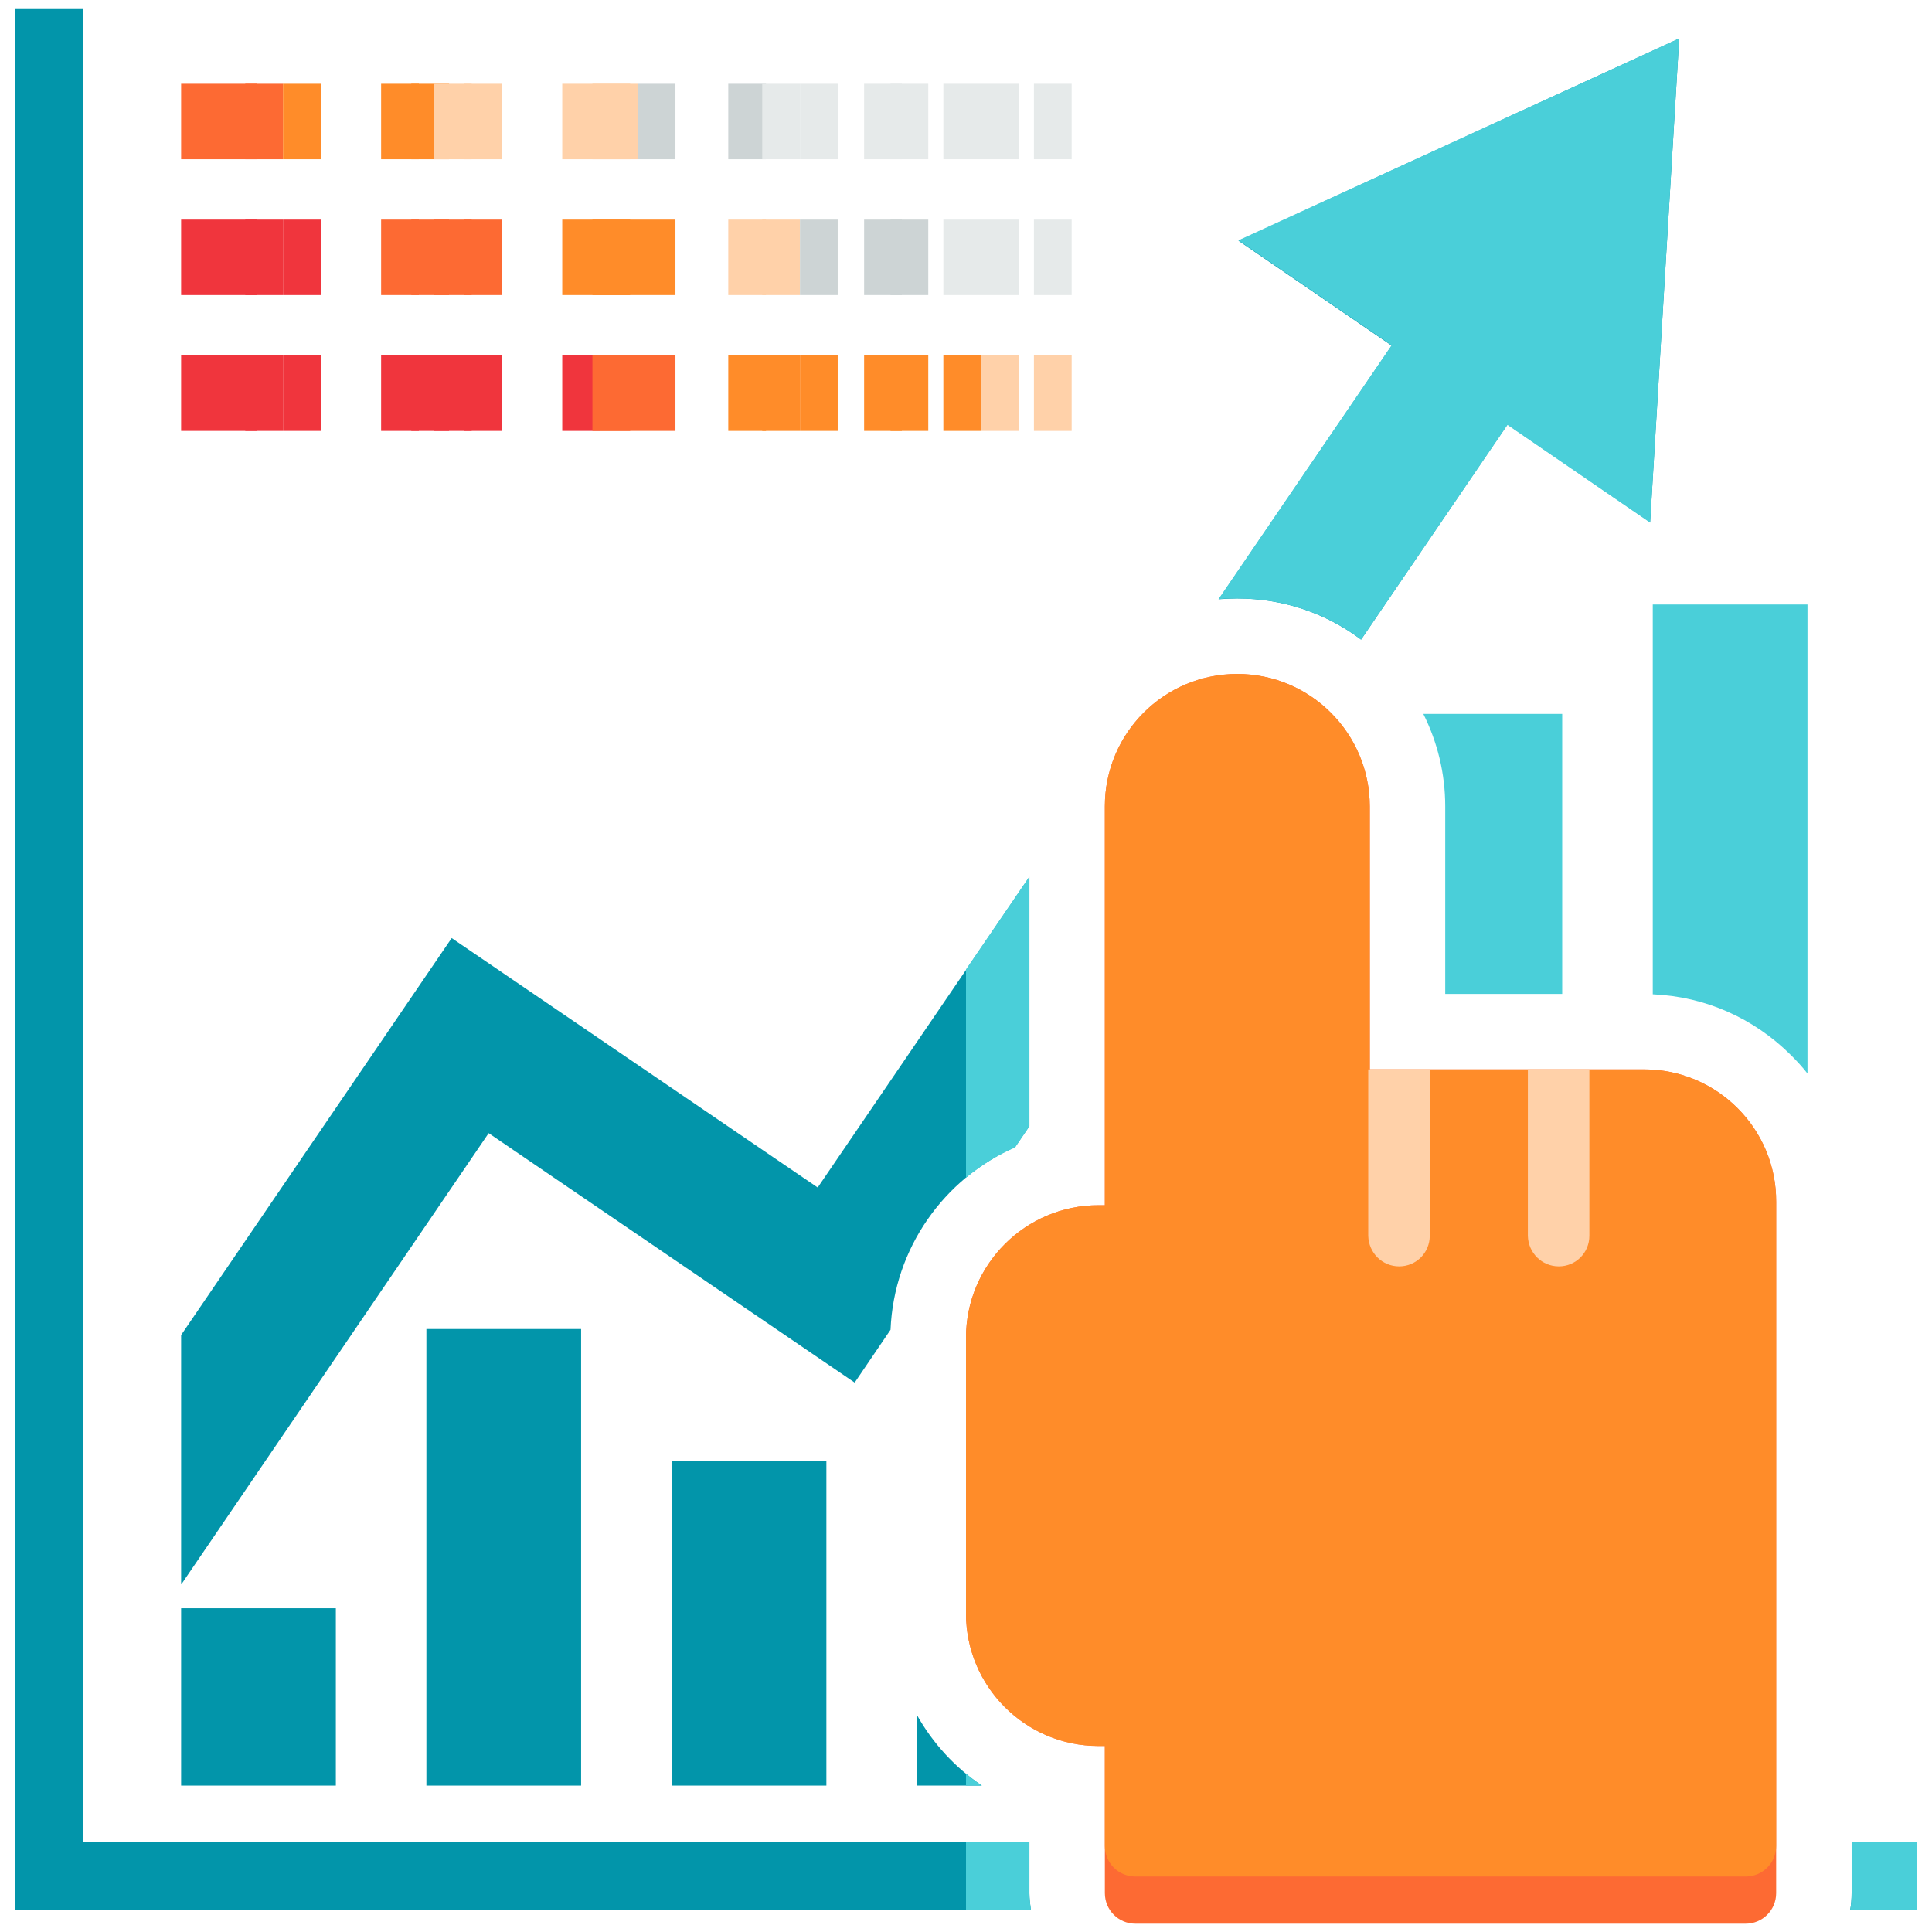 <?xml version="1.0" encoding="utf-8"?>
<!-- Generator: Adobe Illustrator 19.0.0, SVG Export Plug-In . SVG Version: 6.00 Build 0)  -->
<svg version="1.1" id="Layer_1" xmlns="http://www.w3.org/2000/svg" xmlns:xlink="http://www.w3.org/1999/xlink" x="0px" y="0px"
	 viewBox="96 11 512 512" style="enable-background:new 96 11 512 512;" xml:space="preserve">
<style type="text/css">
	.st0{fill:#0295AA;}
	.st1{fill:#4ACFD9;}
	.st2{fill:#FD6A33;}
	.st3{fill:#F0353D;}
	.st4{fill:#FF8C29;}
	.st5{fill:#FFD1A9;}
	.st6{fill:#CDD4D5;}
	.st7{fill:#E6EAEA;}
</style>
<rect x="100" y="13.2" class="st0" width="18" height="504"/>
<path class="st0" d="M456.7,180.5l38.8-57l37.8,25.9L541,21.2L424.2,74.8l40.6,27.8L419,169.8c1.6-0.1,3.3-0.2,4.9-0.2
	C436.2,169.6,447.5,173.6,456.7,180.5z"/>
<path class="st0" d="M365,315l3.8-5.6v-66l-56.1,82.3l-97-66.1L144,364.8v66h0.1l81.4-119.5l97,66.1l9.5-14
	C332.9,341.8,346.2,323.3,365,315z"/>
<path class="st0" d="M368.8,499.2H100v18h269.2c-0.2-1.5-0.4-3-0.4-4.5L368.8,499.2L368.8,499.2z"/>
<path class="st0" d="M604,499.2h-17.3v13.5c0,1.5-0.1,3-0.4,4.5H604V499.2z"/>
<path class="st1" d="M575,295.5V171.2h-41v103.3c13.9,0.6,26.8,6.3,36.7,16.2C572.2,292.2,573.7,293.8,575,295.5z"/>
<path class="st1" d="M479,274.4h31v-74.2h-36.8c3.7,7.4,5.8,15.7,5.8,24.5V274.4z"/>
<rect x="404" y="299.2" class="st1" width="41" height="185"/>
<path class="st0" d="M339,465.5v18.7h17.2C349.1,479.4,343.2,473,339,465.5z"/>
<path class="st1" d="M352,484.2h4.2c-1.5-1-2.9-2-4.2-3.2V484.2z"/>
<rect x="274" y="398.2" class="st0" width="41" height="86"/>
<rect x="209" y="363.2" class="st0" width="41" height="121"/>
<rect x="144" y="437.2" class="st0" width="41" height="47"/>
<rect x="144" y="33.2" class="st2" width="20" height="20"/>
<rect x="144" y="69.2" class="st3" width="20" height="20"/>
<rect x="144" y="105.2" class="st3" width="20" height="20"/>
<rect x="161" y="33.2" class="st2" width="10" height="20"/>
<rect x="161" y="69.2" class="st3" width="10" height="20"/>
<rect x="161" y="105.2" class="st3" width="10" height="20"/>
<rect x="171" y="33.2" class="st4" width="10" height="20"/>
<rect x="171" y="69.2" class="st3" width="10" height="20"/>
<rect x="171" y="105.2" class="st3" width="10" height="20"/>
<rect x="197" y="33.2" class="st4" width="10" height="20"/>
<rect x="197" y="69.2" class="st2" width="10" height="20"/>
<rect x="197" y="105.2" class="st3" width="10" height="20"/>
<rect x="205" y="33.2" class="st4" width="10" height="20"/>
<rect x="205" y="69.2" class="st2" width="10" height="20"/>
<rect x="205" y="105.2" class="st3" width="10" height="20"/>
<rect x="211" y="33.2" class="st5" width="10" height="20"/>
<rect x="211" y="69.2" class="st2" width="10" height="20"/>
<rect x="211" y="105.2" class="st3" width="10" height="20"/>
<rect x="219" y="33.2" class="st5" width="10" height="20"/>
<rect x="219" y="69.2" class="st2" width="10" height="20"/>
<rect x="219" y="105.2" class="st3" width="10" height="20"/>
<rect x="245" y="33.2" class="st5" width="10" height="20"/>
<rect x="245" y="69.2" class="st4" width="10" height="20"/>
<rect x="245" y="105.2" class="st3" width="10" height="20"/>
<rect x="253" y="33.2" class="st5" width="10" height="20"/>
<rect x="253" y="69.2" class="st4" width="10" height="20"/>
<rect x="253" y="105.2" class="st2" width="10" height="20"/>
<rect x="255" y="33.2" class="st5" width="10" height="20"/>
<rect x="255" y="69.2" class="st4" width="10" height="20"/>
<rect x="255" y="105.2" class="st2" width="10" height="20"/>
<rect x="265" y="33.2" class="st6" width="10" height="20"/>
<rect x="265" y="69.2" class="st4" width="10" height="20"/>
<rect x="265" y="105.2" class="st2" width="10" height="20"/>
<rect x="289" y="33.2" class="st6" width="10" height="20"/>
<rect x="289" y="69.2" class="st5" width="10" height="20"/>
<rect x="289" y="105.2" class="st4" width="10" height="20"/>
<rect x="298" y="33.2" class="st7" width="10" height="20"/>
<rect x="298" y="69.2" class="st5" width="10" height="20"/>
<rect x="298" y="105.2" class="st4" width="10" height="20"/>
<rect x="308" y="33.2" class="st7" width="10" height="20"/>
<rect x="308" y="69.2" class="st6" width="10" height="20"/>
<rect x="308" y="105.2" class="st4" width="10" height="20"/>
<rect x="325" y="33.2" class="st7" width="10" height="20"/>
<rect x="325" y="69.2" class="st6" width="10" height="20"/>
<rect x="325" y="105.2" class="st4" width="10" height="20"/>
<rect x="332" y="33.2" class="st7" width="10" height="20"/>
<rect x="332" y="69.2" class="st6" width="10" height="20"/>
<rect x="332" y="105.2" class="st4" width="10" height="20"/>
<rect x="346" y="33.2" class="st7" width="10" height="20"/>
<rect x="346" y="69.2" class="st7" width="10" height="20"/>
<rect x="346" y="105.2" class="st4" width="10" height="20"/>
<rect x="356" y="33.2" class="st7" width="10" height="20"/>
<rect x="356" y="69.2" class="st7" width="10" height="20"/>
<rect x="356" y="105.2" class="st5" width="10" height="20"/>
<rect x="370" y="33.2" class="st7" width="10" height="20"/>
<rect x="370" y="69.2" class="st7" width="10" height="20"/>
<rect x="370" y="105.2" class="st5" width="10" height="20"/>
<path class="st1" d="M368.8,499.2H352v18h17.2c-0.2-1.5-0.4-3-0.4-4.5L368.8,499.2L368.8,499.2z"/>
<path class="st1" d="M604,499.2h-17.3v13.5c0,1.5-0.1,3-0.4,4.5H604V499.2z"/>
<path class="st1" d="M456.7,180.5l38.8-56.9l37.8,25.9L541,21.2L424.2,74.7l40.6,27.8l-45.9,67.3c1.7-0.2,3.3-0.2,5-0.2
	C436.2,169.6,447.6,173.6,456.7,180.5z"/>
<path class="st1" d="M368.8,309.5v-66.2L352,267.9v55.2c3.9-3.2,8.3-6,13-8L368.8,309.5z"/>
<path class="st2" d="M531.7,294.4H459v-69.7c0-19.3-15.7-35.1-35.1-35.1s-35.1,15.7-35.1,35.1v105.7h-1.7
	c-19.3,0-35.1,15.7-35.1,35.1v73.1c0,19.3,15.7,35.1,35.1,35.1h1.7v39c0,4.5,3.6,8.1,8.1,8.1h161.7c4.5,0,8.1-3.6,8.1-8.1V329.5
	C566.8,310.2,551.1,294.4,531.7,294.4z"/>
<path class="st4" d="M531.7,294.4H459v-69.7c0-19.3-15.7-35.1-35.1-35.1s-35.1,15.7-35.1,35.1v105.7h-1.7
	c-19.3,0-35.1,15.7-35.1,35.1v73.1c0,19.3,15.7,35.1,35.1,35.1h1.7v26.5c0,4.5,3.6,8.1,8.1,8.1h161.7c4.5,0,8.1-3.6,8.1-8.1V329.5
	C566.8,310.2,551.1,294.4,531.7,294.4z"/>
<g>
	<path class="st5" d="M458.6,338.5L458.6,338.5c0.1,4.5,3.7,8.1,8.2,8.1s8.1-3.6,8.1-8.1v-44.1h-16.3L458.6,338.5L458.6,338.5z"/>
	<path class="st5" d="M500.9,338.5L500.9,338.5c0.1,4.5,3.7,8.1,8.2,8.1c4.5,0,8.1-3.6,8.1-8.1v-44.1h-16.3L500.9,338.5L500.9,338.5
		z"/>
</g>
</svg>
